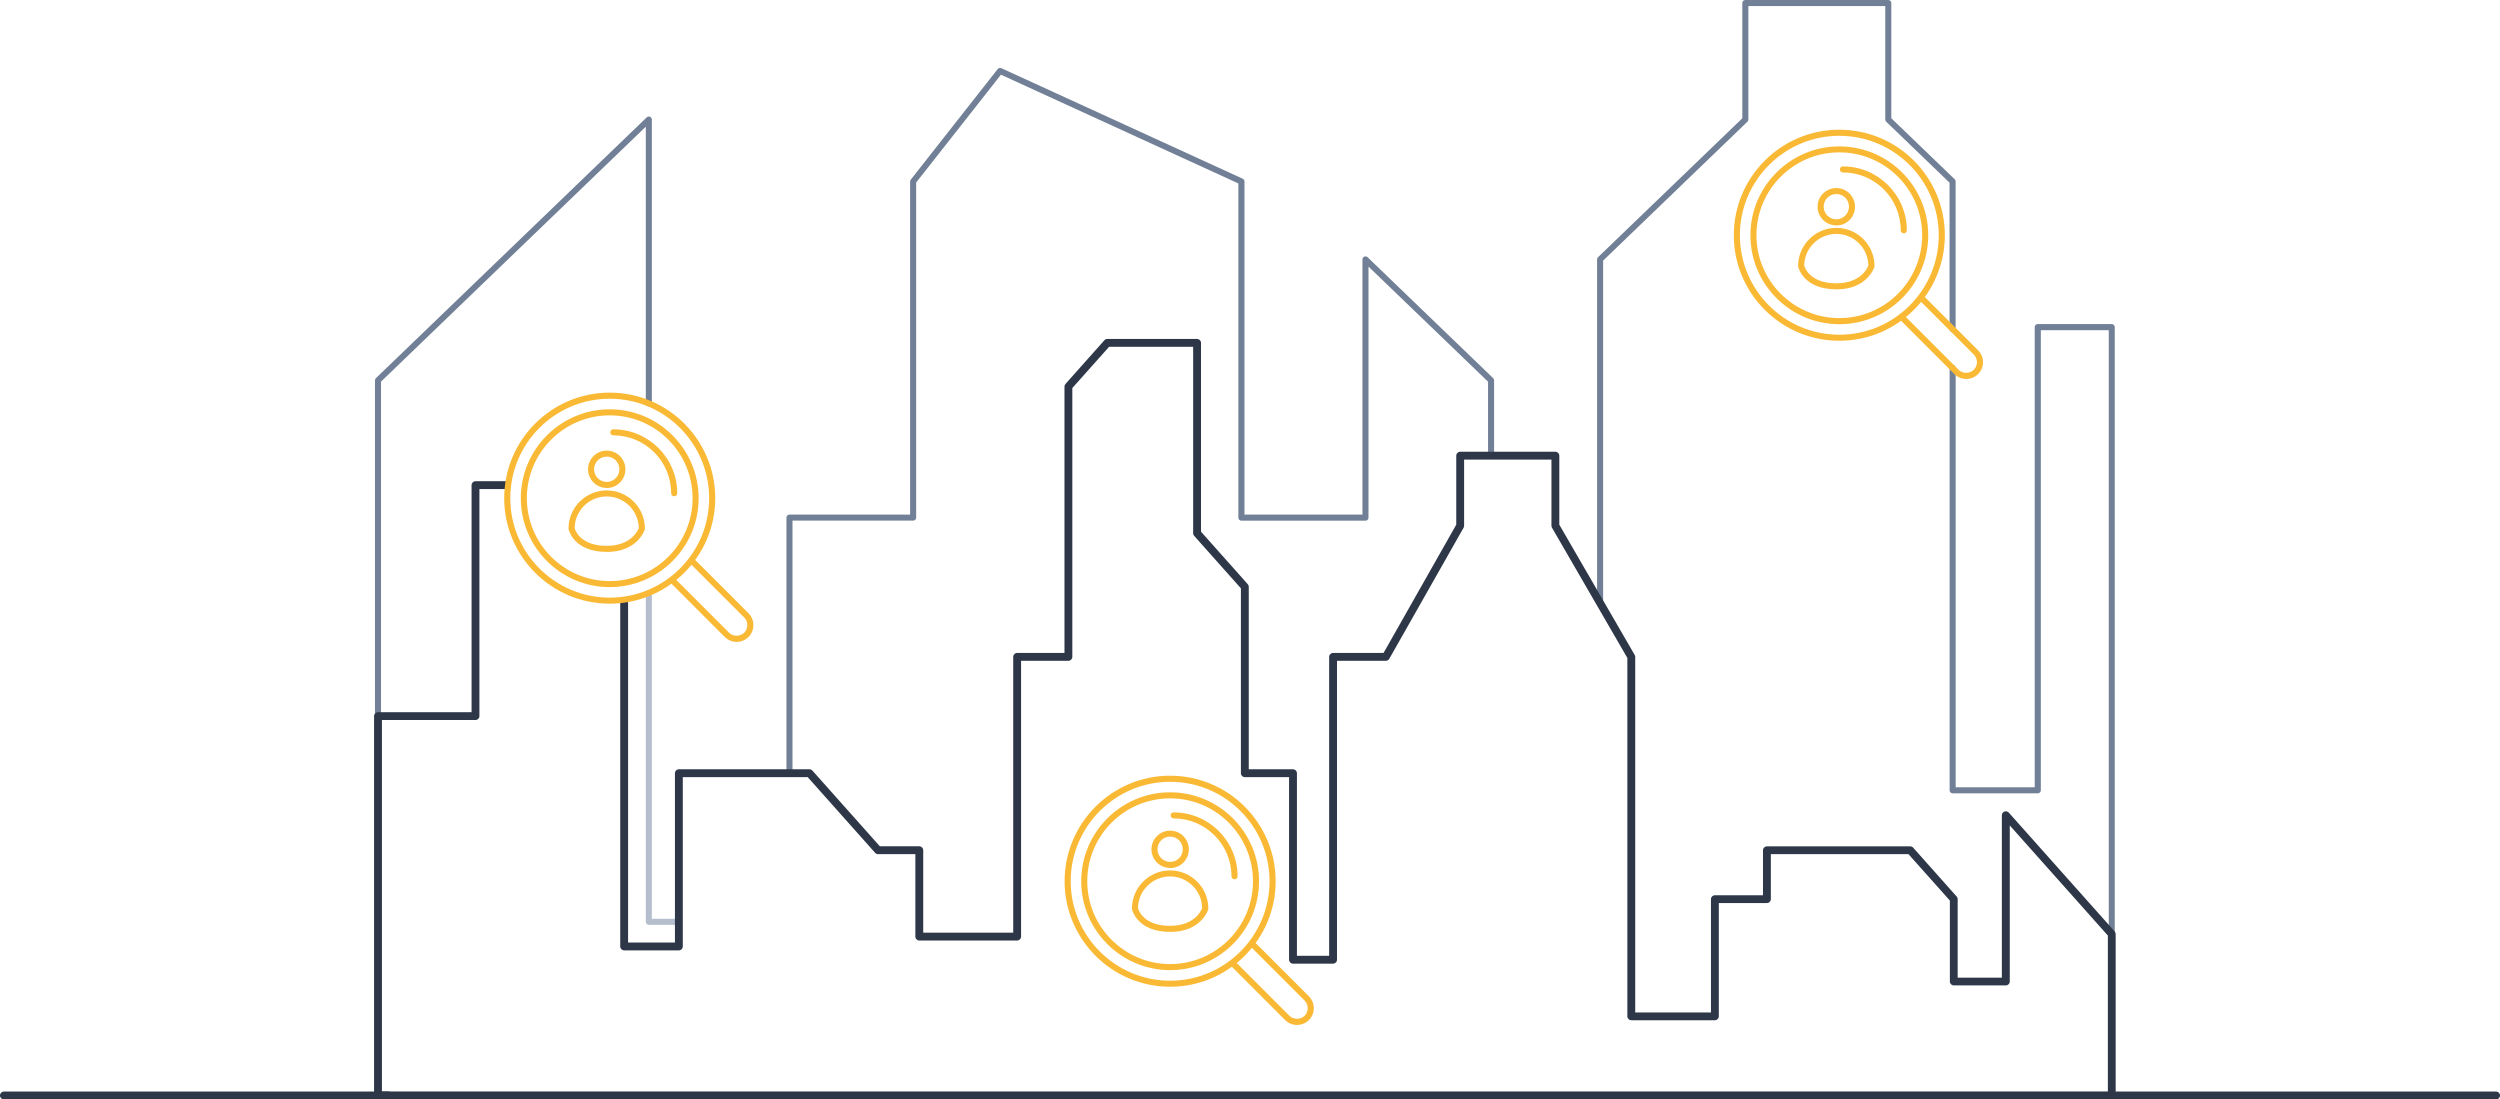 <?xml version="1.0" encoding="UTF-8"?>
<svg id="Layer_2" data-name="Layer 2" xmlns="http://www.w3.org/2000/svg" viewBox="0 0 413.63 181.9">
  <defs>
    <style>
      .cls-1 {
        fill: #2d3748;
      }

      .cls-1, .cls-2, .cls-3, .cls-4 {
        stroke-width: 0px;
      }

      .cls-2 {
        fill: #b4becc;
      }

      .cls-3 {
        fill: #f9b934;
      }

      .cls-4 {
        fill: #718096;
      }
    </style>
  </defs>
  <g id="Layer_1-2" data-name="Layer 1">
    <g id="good-company">
      <g>
        <path class="cls-4" d="M62.54,119.49c-.28,0-.5-.22-.5-.5v-56.06c0-.14.06-.27.15-.36l44.81-43.15c.15-.14.36-.18.54-.1s.31.26.31.46v46.97c0,.28-.22.5-.5.5s-.5-.22-.5-.5V20.96l-43.81,42.18v55.85c0,.28-.22.5-.5.5Z"/>
        <path class="cls-4" d="M349.4,155.05c-.28,0-.5-.22-.5-.5V54.63h-11.24v76.13c0,.28-.22.5-.5.5h-14.09c-.28,0-.5-.22-.5-.5V60.9c0-.28.22-.5.5-.5s.5.22.5.5v69.35h13.08V54.12c0-.28.22-.5.5-.5h12.24c.28,0,.5.22.5.5v100.42c0,.28-.22.5-.5.5Z"/>
        <path class="cls-4" d="M264.74,99.88c-.28,0-.5-.22-.5-.5v-56.46c0-.14.06-.27.15-.36l23.88-22.99V.5c0-.28.22-.5.5-.5h23.65c.28,0,.5.22.5.5v19.06l10.49,10.1c.1.09.15.22.15.36v24.43c0,.28-.22.5-.5.5s-.5-.22-.5-.5v-24.22l-10.49-10.1c-.1-.09-.15-.22-.15-.36V1h-22.65v18.77c0,.14-.06.27-.15.36l-23.88,22.99v56.25c0,.28-.22.5-.5.5Z"/>
        <path class="cls-4" d="M130.62,128.43c-.28,0-.5-.22-.5-.5v-42.29c0-.28.22-.5.5-.5h19.96V30.03c0-.11.04-.22.11-.31l14.38-18.29c.14-.18.39-.24.6-.15l39.94,18.29c.18.08.29.26.29.46v55.11h19.52v-42.22c0-.2.12-.38.31-.46.18-.08.4-.04.54.1l20.78,20.01c.1.09.15.22.15.36v12.46c0,.28-.22.5-.5.5s-.5-.22-.5-.5v-12.24l-19.78-19.04v41.54c0,.28-.22.5-.5.5h-20.53c-.28,0-.5-.22-.5-.5V30.35l-39.28-17.99-14.03,17.84v55.44c0,.28-.22.5-.5.5h-19.96v41.79c0,.28-.22.5-.5.5Z"/>
        <path class="cls-2" d="M112.32,153.02h-4.97c-.28,0-.5-.22-.5-.5v-54.41c0-.28.22-.5.5-.5s.5.22.5.5v53.91h4.47c.28,0,.5.22.5.5s-.22.5-.5.5Z"/>
      </g>
      <path class="cls-1" d="M349.4,181.9H62.54c-.36,0-.65-.29-.65-.65v-62.77c0-.36.29-.65.65-.65h15.48v-37.56c0-.36.29-.65.65-.65h4.9c.36,0,.65.29.65.65s-.29.65-.65.65h-4.25v37.56c0,.36-.29.65-.65.65h-15.48v61.46h285.56v-25.8l-16.23-18.22v25.82c0,.36-.29.65-.65.65h-8.61c-.36,0-.65-.29-.65-.65v-13.39l-6.85-7.68h-22.77v7.44c0,.36-.29.65-.65.65h-7.96v18.74c0,.36-.29.65-.65.65h-13.83c-.36,0-.65-.29-.65-.65v-59.29l-12.47-21.55c-.06-.1-.09-.21-.09-.33v-10.94h-14.45v10.94c0,.11-.03.22-.08.32l-12.3,21.7c-.12.2-.33.33-.57.33h-8.08v49.46c0,.36-.29.65-.65.65h-6.63c-.36,0-.65-.29-.65-.65v-30.21h-7.32c-.36,0-.65-.29-.65-.65v-30.59l-7.74-8.69c-.11-.12-.16-.27-.16-.43v-30.84h-13.91l-6.08,6.82v44.48c0,.36-.29.65-.65.65h-7.83v45.63c0,.36-.29.65-.65.65h-16.19c-.36,0-.65-.29-.65-.65v-13.64h-6.17c-.19,0-.36-.08-.49-.22l-11.15-12.52h-20.67v28.01c0,.36-.29.65-.65.65h-9.05c-.36,0-.65-.29-.65-.65v-56.87c0-.36.29-.65.65-.65s.65.29.65.65v56.22h7.75v-28.01c0-.36.29-.65.65-.65h21.61c.19,0,.36.08.49.22l11.15,12.52h6.53c.36,0,.65.29.65.65v13.64h14.89v-45.63c0-.36.29-.65.65-.65h7.83v-44.07c0-.16.06-.31.16-.43l6.44-7.23c.12-.14.3-.22.49-.22h14.85c.36,0,.65.29.65.65v31.24l7.74,8.69c.11.12.16.27.16.43v30.19h7.32c.36,0,.65.29.65.65v30.21h5.33v-49.46c0-.36.29-.65.65-.65h8.35l12.03-21.22v-11.42c0-.36.29-.65.65-.65h15.75c.36,0,.65.29.65.65v11.42l12.47,21.55c.06.1.09.21.09.33v58.82h12.53v-18.74c0-.36.29-.65.65-.65h7.96v-7.44c0-.36.29-.65.65-.65h23.71c.19,0,.36.08.49.22l7.2,8.09c.11.12.16.27.16.43v12.99h7.31v-26.88c0-.27.17-.51.42-.61.25-.09.54-.03.72.17l17.53,19.68c.11.12.16.27.16.43v26.7c0,.36-.29.65-.65.65Z"/>
      <path class="cls-1" d="M64.22,181.9H.65c-.36,0-.65-.29-.65-.65s.29-.65.65-.65h63.57c.36,0,.65.29.65.65s-.29.65-.65.65Z"/>
      <path class="cls-1" d="M412.98,181.9h-63.57c-.36,0-.65-.29-.65-.65s.29-.65.65-.65h63.57c.36,0,.65.29.65.65s-.29.65-.65.65Z"/>
      <g>
        <path class="cls-3" d="M121.88,106.2c-.74,0-1.44-.29-1.97-.81l-8.75-8.75c-.2-.2-.2-.51,0-.71.2-.2.51-.2.71,0l8.75,8.75c.67.67,1.84.67,2.51,0,.69-.69.69-1.82,0-2.51l-8.75-8.75c-.2-.2-.2-.51,0-.71.2-.2.51-.2.71,0l8.75,8.75c1.08,1.08,1.08,2.85,0,3.93-.52.53-1.22.81-1.96.81Z"/>
        <g>
          <path class="cls-3" d="M100.88,99.88c-9.63,0-17.46-7.83-17.46-17.46s7.83-17.46,17.46-17.46,17.46,7.83,17.46,17.46-7.83,17.46-17.46,17.46ZM100.88,65.97c-9.07,0-16.45,7.38-16.45,16.46s7.38,16.45,16.45,16.45,16.45-7.38,16.45-16.45-7.38-16.46-16.45-16.46Z"/>
          <path class="cls-3" d="M100.88,97.14c-8.11,0-14.71-6.6-14.71-14.71s6.6-14.71,14.71-14.71,14.71,6.6,14.71,14.71-6.6,14.71-14.71,14.71ZM100.88,68.72c-7.56,0-13.71,6.15-13.71,13.71s6.15,13.71,13.71,13.71,13.71-6.15,13.71-13.71-6.15-13.71-13.71-13.71Z"/>
        </g>
        <path class="cls-3" d="M111.54,82.1c-.28,0-.5-.22-.5-.5,0-5.28-4.29-9.57-9.57-9.57-.28,0-.5-.22-.5-.5s.22-.5.5-.5c5.83,0,10.58,4.74,10.58,10.58,0,.28-.22.5-.5.5Z"/>
      </g>
      <g>
        <path class="cls-3" d="M214.59,169.58c-.74,0-1.44-.29-1.96-.81l-8.75-8.75c-.2-.2-.2-.51,0-.71.2-.2.51-.2.71,0l8.75,8.75c.67.67,1.84.67,2.51,0,.69-.69.69-1.82,0-2.51l-8.75-8.75c-.2-.2-.2-.51,0-.71.2-.2.51-.2.71,0l8.75,8.75c1.08,1.08,1.08,2.85,0,3.93-.53.53-1.22.81-1.97.81Z"/>
        <g>
          <path class="cls-3" d="M193.6,163.26c-9.63,0-17.46-7.83-17.46-17.46s7.83-17.46,17.46-17.46,17.46,7.83,17.46,17.46-7.83,17.46-17.46,17.46ZM193.6,129.35c-9.07,0-16.45,7.38-16.45,16.45s7.38,16.46,16.45,16.46,16.45-7.38,16.45-16.46-7.38-16.45-16.45-16.45Z"/>
          <path class="cls-3" d="M193.6,160.51c-8.11,0-14.71-6.6-14.71-14.71s6.6-14.71,14.71-14.71,14.71,6.6,14.71,14.71-6.6,14.71-14.71,14.71ZM193.6,132.09c-7.56,0-13.71,6.15-13.71,13.71s6.15,13.71,13.71,13.71,13.71-6.15,13.71-13.71-6.15-13.71-13.71-13.71Z"/>
        </g>
        <path class="cls-3" d="M204.25,145.48c-.28,0-.5-.22-.5-.5,0-5.28-4.29-9.57-9.57-9.57-.28,0-.5-.22-.5-.5s.22-.5.5-.5c5.83,0,10.58,4.74,10.58,10.58,0,.28-.22.5-.5.5Z"/>
      </g>
      <g>
        <path class="cls-3" d="M325.32,62.7c-.74,0-1.44-.29-1.97-.81l-8.75-8.75c-.2-.2-.2-.51,0-.71.2-.2.51-.2.71,0l8.75,8.75c.67.67,1.84.67,2.51,0,.34-.34.52-.78.52-1.25s-.18-.92-.52-1.26l-8.75-8.75c-.2-.2-.2-.51,0-.71.2-.2.51-.2.71,0l8.75,8.75c.52.53.81,1.22.81,1.97s-.29,1.44-.81,1.96c-.52.52-1.22.81-1.97.81Z"/>
        <g>
          <path class="cls-3" d="M304.32,56.38c-9.63,0-17.46-7.83-17.46-17.46s7.83-17.46,17.46-17.46,17.46,7.83,17.46,17.46-7.83,17.46-17.46,17.46ZM304.32,22.47c-9.07,0-16.45,7.38-16.45,16.46s7.38,16.45,16.45,16.45,16.45-7.38,16.45-16.45-7.38-16.46-16.45-16.46Z"/>
          <path class="cls-3" d="M304.32,53.64c-8.11,0-14.71-6.6-14.71-14.71s6.6-14.71,14.71-14.71,14.71,6.6,14.71,14.71-6.6,14.71-14.71,14.71ZM304.32,25.21c-7.56,0-13.71,6.15-13.71,13.71s6.15,13.71,13.71,13.71,13.71-6.15,13.71-13.71-6.15-13.71-13.71-13.71Z"/>
        </g>
        <path class="cls-3" d="M314.98,38.6c-.28,0-.5-.22-.5-.5,0-5.28-4.29-9.57-9.57-9.57-.28,0-.5-.22-.5-.5s.22-.5.5-.5c5.83,0,10.58,4.75,10.58,10.58,0,.28-.22.5-.5.5Z"/>
      </g>
      <g>
        <path class="cls-3" d="M303.82,37.29c-1.71,0-3.1-1.39-3.1-3.09s1.39-3.09,3.1-3.09c.96,0,1.85.43,2.44,1.19.43.55.66,1.21.66,1.91s-.23,1.37-.66,1.91c-.59.75-1.48,1.19-2.44,1.19ZM303.82,32.1c-1.15,0-2.09.94-2.09,2.09s.94,2.09,2.09,2.09c.65,0,1.25-.29,1.65-.8.29-.37.44-.82.44-1.29s-.15-.92-.44-1.29c-.4-.51-1-.8-1.65-.8Z"/>
        <path class="cls-3" d="M303.82,47.87c-5.44,0-6.27-3.6-6.31-3.75,0-.03-.01-.07-.01-.1,0-3.48,2.83-6.32,6.32-6.32s6.32,2.83,6.32,6.32c0,.05,0,.1-.02.15-.05.15-1.22,3.71-6.3,3.71ZM298.51,43.95c.11.38.97,2.92,5.31,2.92,4,0,5.14-2.48,5.31-2.94-.05-2.89-2.41-5.23-5.31-5.23s-5.28,2.35-5.31,5.25ZM309.64,44.01h0,0Z"/>
      </g>
      <g>
        <path class="cls-3" d="M193.6,143.61c-1.71,0-3.09-1.39-3.09-3.09s1.39-3.09,3.09-3.09c.96,0,1.85.43,2.44,1.19.42.54.66,1.22.66,1.91s-.23,1.36-.66,1.91c-.59.75-1.48,1.19-2.44,1.19ZM193.6,138.42c-1.15,0-2.09.94-2.09,2.09s.94,2.09,2.09,2.09c.65,0,1.25-.29,1.65-.8.29-.37.44-.82.44-1.29s-.15-.92-.44-1.29c-.4-.51-1-.8-1.65-.8Z"/>
        <path class="cls-3" d="M193.6,154.18c-5.44,0-6.27-3.6-6.31-3.75,0-.03-.01-.07-.01-.1,0-3.48,2.83-6.32,6.32-6.32s6.32,2.83,6.32,6.32c0,.05,0,.1-.02.15-.05.15-1.22,3.71-6.3,3.71ZM188.28,150.26c.11.38.97,2.92,5.31,2.92,4,0,5.14-2.48,5.31-2.94-.05-2.89-2.41-5.23-5.31-5.23s-5.28,2.35-5.31,5.25ZM199.41,150.33h0,0Z"/>
      </g>
      <g>
        <path class="cls-3" d="M100.38,80.73c-1.71,0-3.09-1.39-3.09-3.09s1.39-3.09,3.09-3.09c.96,0,1.85.43,2.44,1.19.43.55.66,1.21.66,1.91s-.23,1.36-.66,1.91c-.59.75-1.48,1.19-2.44,1.19ZM100.38,75.55c-1.15,0-2.09.94-2.09,2.09s.94,2.09,2.09,2.09c.65,0,1.25-.29,1.65-.8.29-.37.44-.82.44-1.29s-.15-.92-.44-1.29c-.4-.51-1-.8-1.65-.8Z"/>
        <path class="cls-3" d="M100.38,91.31c-5.44,0-6.27-3.6-6.31-3.75,0-.03-.01-.07-.01-.1,0-3.48,2.83-6.32,6.32-6.32s6.32,2.83,6.32,6.32c0,.05,0,.1-.02.15-.05.15-1.22,3.71-6.3,3.71ZM95.07,87.39c.11.38.97,2.92,5.31,2.92,3.99,0,5.14-2.5,5.31-2.94-.05-2.89-2.41-5.23-5.31-5.23s-5.28,2.35-5.31,5.25ZM106.2,87.45h0,0Z"/>
      </g>
    </g>
  </g>
</svg>